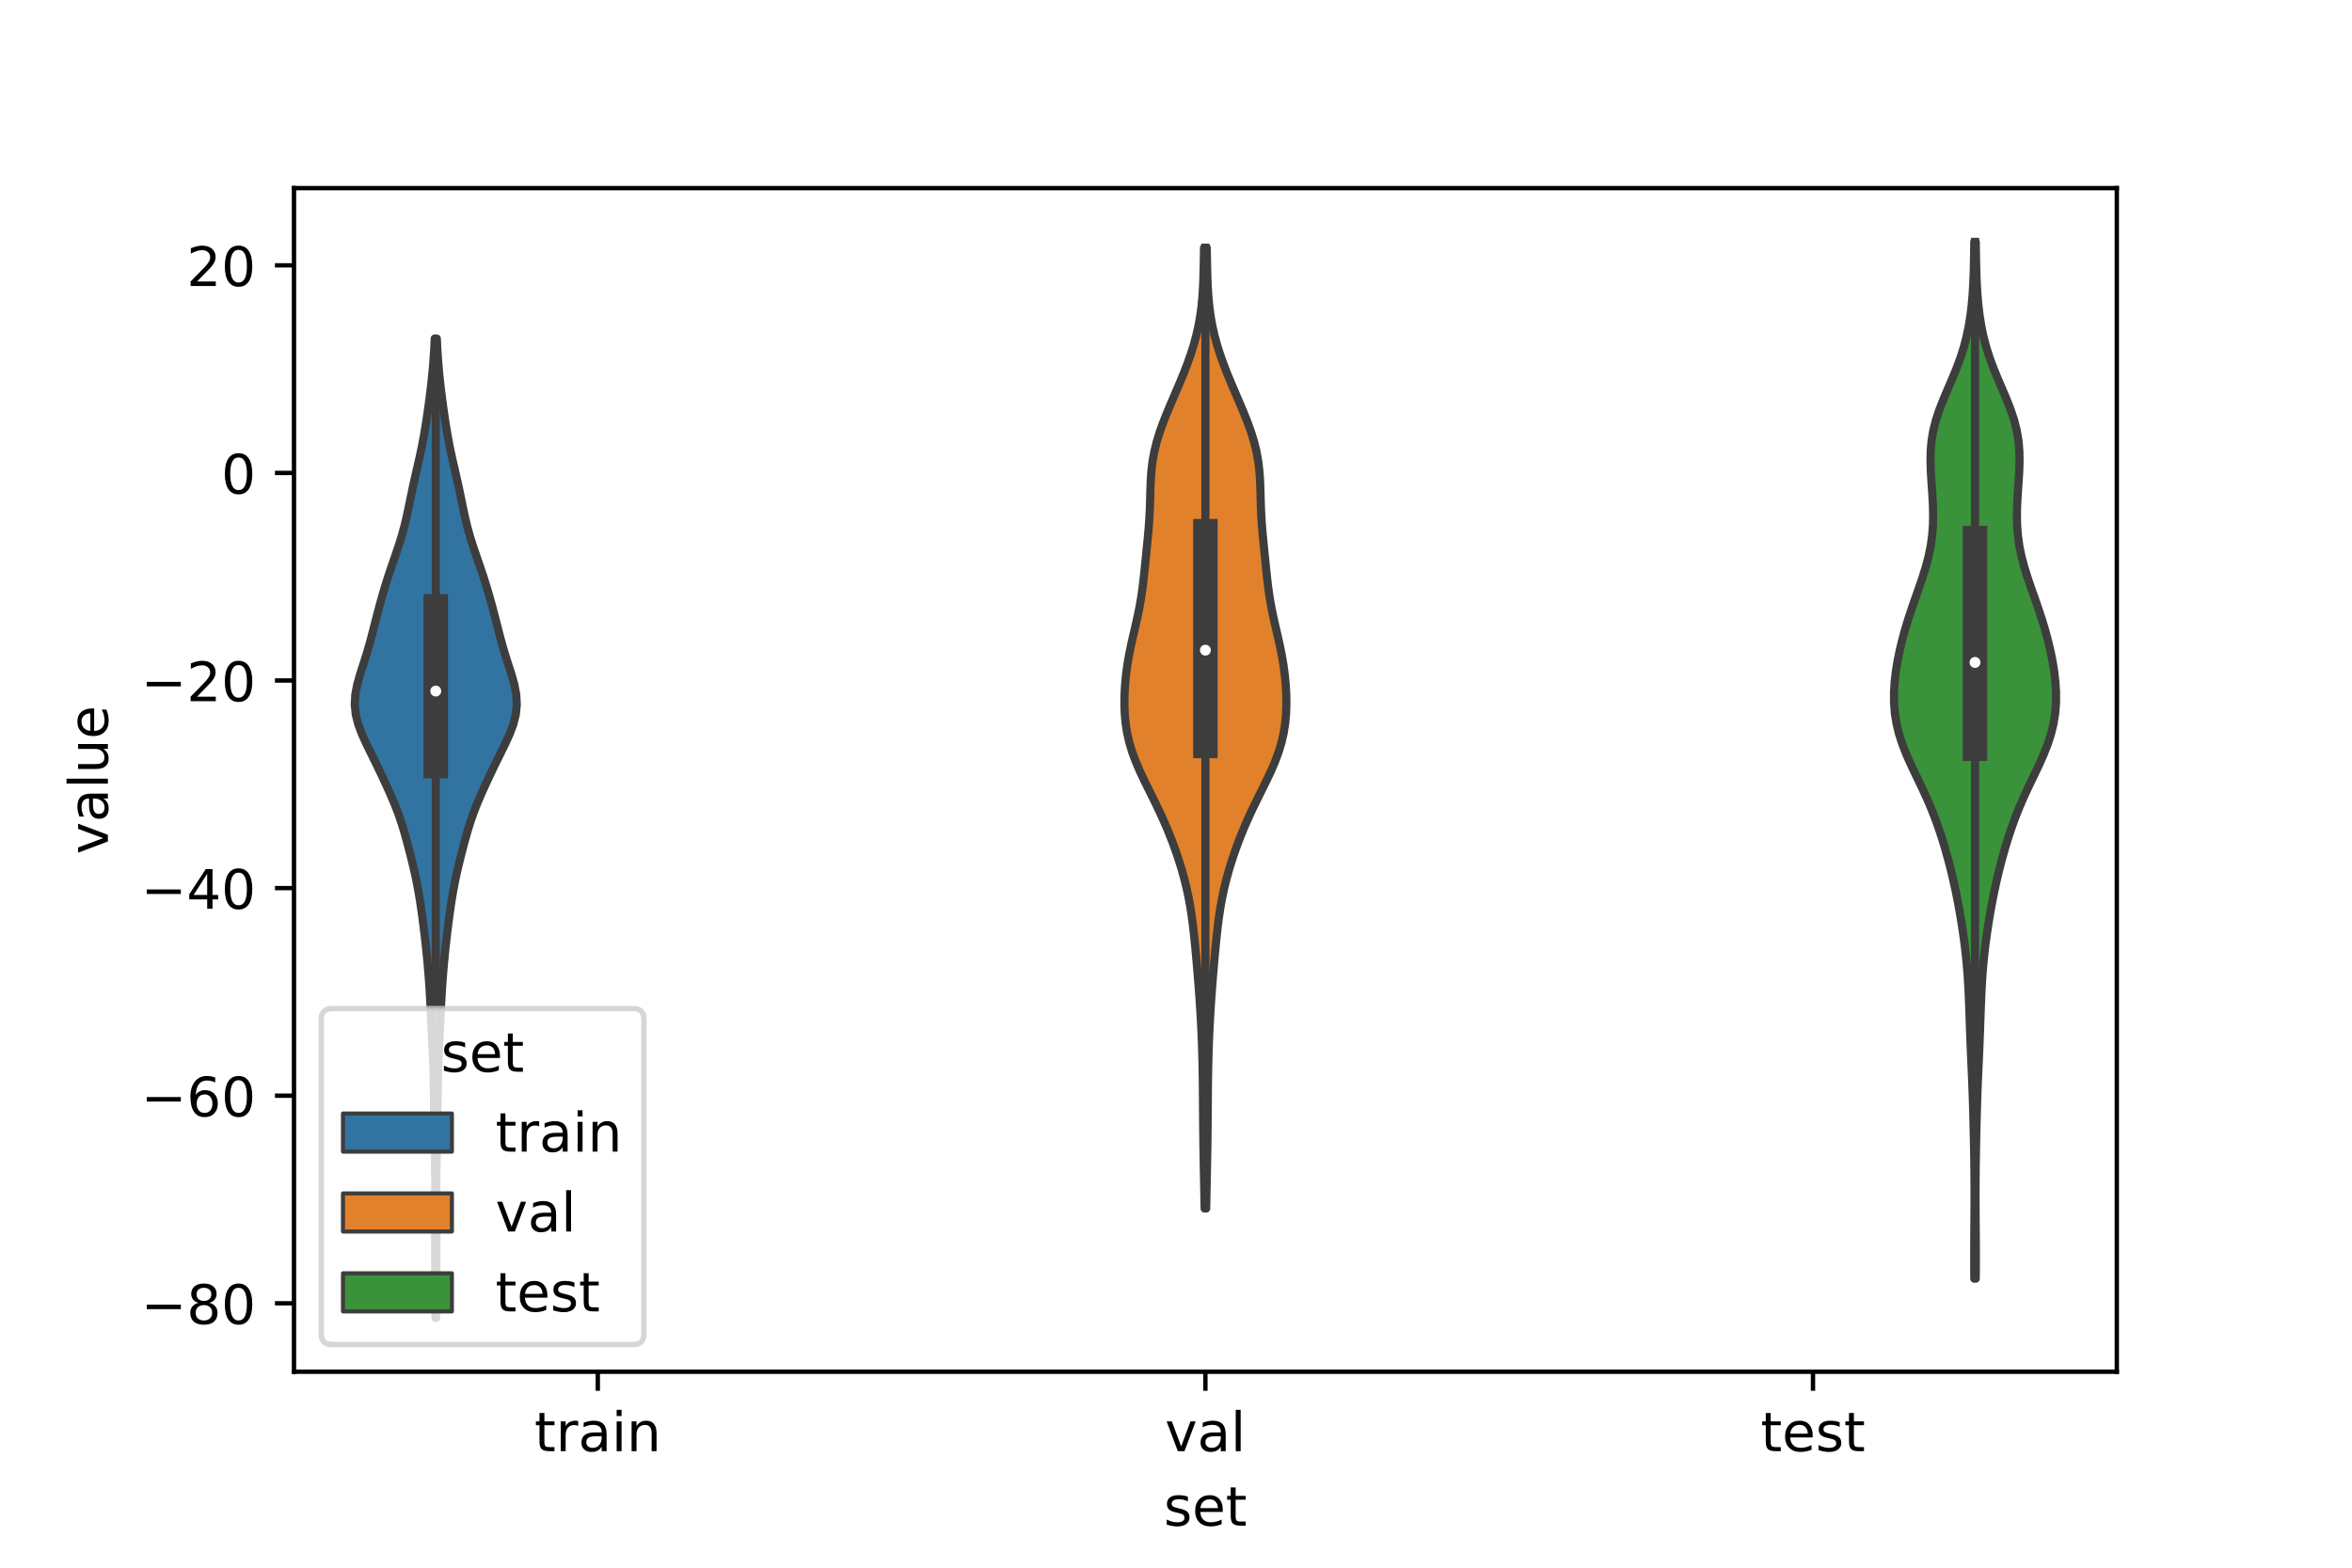 <?xml version="1.0" encoding="utf-8" standalone="no"?>
<!DOCTYPE svg PUBLIC "-//W3C//DTD SVG 1.1//EN"
  "http://www.w3.org/Graphics/SVG/1.1/DTD/svg11.dtd">
<!-- Created with matplotlib (https://matplotlib.org/) -->
<svg height="288pt" version="1.1" viewBox="0 0 432 288" width="432pt" xmlns="http://www.w3.org/2000/svg" xmlns:xlink="http://www.w3.org/1999/xlink">
 <defs>
  <style type="text/css">*{stroke-linecap:butt;stroke-linejoin:round;}</style>
 </defs>
 <g id="figure_1">
  <g id="patch_1">
   <path d="M 0 288 
L 432 288 
L 432 0 
L 0 0 
z
" style="fill:#ffffff;"/>
  </g>
  <g id="axes_1">
   <g id="patch_2">
    <path d="M 54 252 
L 388.8 252 
L 388.8 34.56 
L 54 34.56 
z
" style="fill:#ffffff;"/>
   </g>
   <g id="PolyCollection_1">
    <defs>
     <path d="M 80.086 -45.884 
L 79.994 -45.884 
L 79.98 -47.701 
L 79.966 -49.519 
L 79.953 -51.336 
L 79.941 -53.153 
L 79.933 -54.971 
L 79.927 -56.788 
L 79.925 -58.606 
L 79.926 -60.423 
L 79.93 -62.241 
L 79.936 -64.058 
L 79.943 -65.875 
L 79.947 -67.693 
L 79.946 -69.51 
L 79.938 -71.328 
L 79.919 -73.145 
L 79.89 -74.963 
L 79.856 -76.78 
L 79.819 -78.597 
L 79.785 -80.415 
L 79.756 -82.232 
L 79.732 -84.05 
L 79.711 -85.867 
L 79.687 -87.685 
L 79.656 -89.502 
L 79.611 -91.319 
L 79.549 -93.137 
L 79.472 -94.954 
L 79.386 -96.772 
L 79.297 -98.589 
L 79.21 -100.407 
L 79.124 -102.224 
L 79.031 -104.041 
L 78.927 -105.859 
L 78.806 -107.676 
L 78.667 -109.494 
L 78.508 -111.311 
L 78.331 -113.129 
L 78.136 -114.946 
L 77.925 -116.763 
L 77.698 -118.581 
L 77.456 -120.398 
L 77.191 -122.216 
L 76.894 -124.033 
L 76.556 -125.851 
L 76.171 -127.668 
L 75.745 -129.486 
L 75.29 -131.303 
L 74.815 -133.12 
L 74.314 -134.938 
L 73.764 -136.755 
L 73.138 -138.573 
L 72.43 -140.39 
L 71.652 -142.208 
L 70.831 -144.025 
L 69.982 -145.842 
L 69.108 -147.66 
L 68.21 -149.477 
L 67.316 -151.295 
L 66.486 -153.112 
L 65.802 -154.93 
L 65.343 -156.747 
L 65.16 -158.564 
L 65.258 -160.382 
L 65.599 -162.199 
L 66.107 -164.017 
L 66.69 -165.834 
L 67.272 -167.652 
L 67.809 -169.469 
L 68.299 -171.286 
L 68.764 -173.104 
L 69.23 -174.921 
L 69.712 -176.739 
L 70.219 -178.556 
L 70.756 -180.374 
L 71.331 -182.191 
L 71.942 -184.008 
L 72.572 -185.826 
L 73.19 -187.643 
L 73.761 -189.461 
L 74.265 -191.278 
L 74.699 -193.096 
L 75.085 -194.913 
L 75.454 -196.731 
L 75.835 -198.548 
L 76.239 -200.365 
L 76.658 -202.183 
L 77.071 -204 
L 77.457 -205.818 
L 77.805 -207.635 
L 78.115 -209.453 
L 78.396 -211.27 
L 78.657 -213.087 
L 78.902 -214.905 
L 79.127 -216.722 
L 79.329 -218.54 
L 79.503 -220.357 
L 79.646 -222.175 
L 79.762 -223.992 
L 79.851 -225.809 
L 80.229 -225.809 
L 80.229 -225.809 
L 80.318 -223.992 
L 80.434 -222.175 
L 80.577 -220.357 
L 80.751 -218.54 
L 80.953 -216.722 
L 81.178 -214.905 
L 81.423 -213.087 
L 81.684 -211.27 
L 81.965 -209.453 
L 82.275 -207.635 
L 82.623 -205.818 
L 83.009 -204 
L 83.422 -202.183 
L 83.841 -200.365 
L 84.245 -198.548 
L 84.626 -196.731 
L 84.995 -194.913 
L 85.381 -193.096 
L 85.815 -191.278 
L 86.319 -189.461 
L 86.89 -187.643 
L 87.508 -185.826 
L 88.138 -184.008 
L 88.749 -182.191 
L 89.324 -180.374 
L 89.861 -178.556 
L 90.368 -176.739 
L 90.85 -174.921 
L 91.316 -173.104 
L 91.781 -171.286 
L 92.271 -169.469 
L 92.808 -167.652 
L 93.39 -165.834 
L 93.973 -164.017 
L 94.481 -162.199 
L 94.822 -160.382 
L 94.92 -158.564 
L 94.737 -156.747 
L 94.278 -154.93 
L 93.594 -153.112 
L 92.764 -151.295 
L 91.87 -149.477 
L 90.972 -147.66 
L 90.098 -145.842 
L 89.249 -144.025 
L 88.428 -142.208 
L 87.65 -140.39 
L 86.942 -138.573 
L 86.316 -136.755 
L 85.766 -134.938 
L 85.265 -133.12 
L 84.79 -131.303 
L 84.335 -129.486 
L 83.909 -127.668 
L 83.524 -125.851 
L 83.186 -124.033 
L 82.889 -122.216 
L 82.624 -120.398 
L 82.382 -118.581 
L 82.155 -116.763 
L 81.944 -114.946 
L 81.749 -113.129 
L 81.572 -111.311 
L 81.413 -109.494 
L 81.274 -107.676 
L 81.153 -105.859 
L 81.049 -104.041 
L 80.956 -102.224 
L 80.87 -100.407 
L 80.783 -98.589 
L 80.694 -96.772 
L 80.608 -94.954 
L 80.531 -93.137 
L 80.469 -91.319 
L 80.424 -89.502 
L 80.393 -87.685 
L 80.369 -85.867 
L 80.348 -84.05 
L 80.324 -82.232 
L 80.295 -80.415 
L 80.261 -78.597 
L 80.224 -76.78 
L 80.19 -74.963 
L 80.161 -73.145 
L 80.142 -71.328 
L 80.134 -69.51 
L 80.133 -67.693 
L 80.137 -65.875 
L 80.144 -64.058 
L 80.15 -62.241 
L 80.154 -60.423 
L 80.155 -58.606 
L 80.153 -56.788 
L 80.147 -54.971 
L 80.139 -53.153 
L 80.127 -51.336 
L 80.114 -49.519 
L 80.1 -47.701 
L 80.086 -45.884 
z
" id="ma29c8b22f4" style="stroke:#3d3d3d;stroke-width:1.5;"/>
    </defs>
    <g clip-path="url(#p58b45c941d)">
     <use style="fill:#3274a1;stroke:#3d3d3d;stroke-width:1.5;" x="0" xlink:href="#ma29c8b22f4" y="288"/>
    </g>
   </g>
   <g id="PolyCollection_2">
    <defs>
     <path d="M 221.544 -65.986 
L 221.256 -65.986 
L 221.224 -67.768 
L 221.189 -69.551 
L 221.152 -71.334 
L 221.116 -73.117 
L 221.082 -74.899 
L 221.051 -76.682 
L 221.024 -78.465 
L 221.003 -80.248 
L 220.986 -82.03 
L 220.972 -83.813 
L 220.96 -85.596 
L 220.946 -87.379 
L 220.928 -89.162 
L 220.903 -90.944 
L 220.869 -92.727 
L 220.823 -94.51 
L 220.765 -96.293 
L 220.692 -98.075 
L 220.606 -99.858 
L 220.507 -101.641 
L 220.396 -103.424 
L 220.274 -105.206 
L 220.142 -106.989 
L 220 -108.772 
L 219.85 -110.555 
L 219.692 -112.338 
L 219.525 -114.12 
L 219.346 -115.903 
L 219.147 -117.686 
L 218.919 -119.469 
L 218.65 -121.251 
L 218.329 -123.034 
L 217.951 -124.817 
L 217.511 -126.6 
L 217.012 -128.382 
L 216.456 -130.165 
L 215.847 -131.948 
L 215.187 -133.731 
L 214.474 -135.514 
L 213.707 -137.296 
L 212.889 -139.079 
L 212.028 -140.862 
L 211.142 -142.645 
L 210.259 -144.427 
L 209.414 -146.21 
L 208.642 -147.993 
L 207.975 -149.776 
L 207.432 -151.558 
L 207.023 -153.341 
L 206.743 -155.124 
L 206.581 -156.907 
L 206.52 -158.69 
L 206.546 -160.472 
L 206.648 -162.255 
L 206.821 -164.038 
L 207.061 -165.821 
L 207.365 -167.603 
L 207.725 -169.386 
L 208.124 -171.169 
L 208.538 -172.952 
L 208.939 -174.734 
L 209.301 -176.517 
L 209.61 -178.3 
L 209.865 -180.083 
L 210.076 -181.866 
L 210.262 -183.648 
L 210.441 -185.431 
L 210.621 -187.214 
L 210.798 -188.997 
L 210.961 -190.779 
L 211.093 -192.562 
L 211.187 -194.345 
L 211.247 -196.128 
L 211.294 -197.91 
L 211.36 -199.693 
L 211.482 -201.476 
L 211.693 -203.259 
L 212.015 -205.042 
L 212.453 -206.824 
L 213.002 -208.607 
L 213.643 -210.39 
L 214.352 -212.173 
L 215.102 -213.955 
L 215.87 -215.738 
L 216.632 -217.521 
L 217.368 -219.304 
L 218.061 -221.087 
L 218.696 -222.869 
L 219.26 -224.652 
L 219.743 -226.435 
L 220.143 -228.218 
L 220.457 -230 
L 220.692 -231.783 
L 220.858 -233.566 
L 220.968 -235.349 
L 221.038 -237.131 
L 221.083 -238.914 
L 221.118 -240.697 
L 221.15 -242.48 
L 221.65 -242.48 
L 221.65 -242.48 
L 221.682 -240.697 
L 221.717 -238.914 
L 221.762 -237.131 
L 221.832 -235.349 
L 221.942 -233.566 
L 222.108 -231.783 
L 222.343 -230 
L 222.657 -228.218 
L 223.057 -226.435 
L 223.54 -224.652 
L 224.104 -222.869 
L 224.739 -221.087 
L 225.432 -219.304 
L 226.168 -217.521 
L 226.93 -215.738 
L 227.697 -213.955 
L 228.448 -212.173 
L 229.157 -210.39 
L 229.798 -208.607 
L 230.347 -206.824 
L 230.785 -205.042 
L 231.107 -203.259 
L 231.318 -201.476 
L 231.44 -199.693 
L 231.506 -197.91 
L 231.553 -196.128 
L 231.613 -194.345 
L 231.707 -192.562 
L 231.839 -190.779 
L 232.002 -188.997 
L 232.179 -187.214 
L 232.359 -185.431 
L 232.538 -183.648 
L 232.724 -181.866 
L 232.935 -180.083 
L 233.19 -178.3 
L 233.499 -176.517 
L 233.861 -174.734 
L 234.262 -172.952 
L 234.676 -171.169 
L 235.075 -169.386 
L 235.435 -167.603 
L 235.739 -165.821 
L 235.979 -164.038 
L 236.152 -162.255 
L 236.254 -160.472 
L 236.28 -158.69 
L 236.219 -156.907 
L 236.057 -155.124 
L 235.777 -153.341 
L 235.368 -151.558 
L 234.825 -149.776 
L 234.158 -147.993 
L 233.386 -146.21 
L 232.541 -144.427 
L 231.658 -142.645 
L 230.772 -140.862 
L 229.911 -139.079 
L 229.093 -137.296 
L 228.326 -135.514 
L 227.613 -133.731 
L 226.953 -131.948 
L 226.344 -130.165 
L 225.788 -128.382 
L 225.289 -126.6 
L 224.849 -124.817 
L 224.471 -123.034 
L 224.15 -121.251 
L 223.881 -119.469 
L 223.653 -117.686 
L 223.454 -115.903 
L 223.275 -114.12 
L 223.108 -112.338 
L 222.95 -110.555 
L 222.8 -108.772 
L 222.658 -106.989 
L 222.526 -105.206 
L 222.404 -103.424 
L 222.293 -101.641 
L 222.194 -99.858 
L 222.108 -98.075 
L 222.035 -96.293 
L 221.977 -94.51 
L 221.931 -92.727 
L 221.897 -90.944 
L 221.872 -89.162 
L 221.854 -87.379 
L 221.84 -85.596 
L 221.828 -83.813 
L 221.814 -82.03 
L 221.797 -80.248 
L 221.776 -78.465 
L 221.749 -76.682 
L 221.718 -74.899 
L 221.684 -73.117 
L 221.648 -71.334 
L 221.611 -69.551 
L 221.576 -67.768 
L 221.544 -65.986 
z
" id="m7876f58de8" style="stroke:#3d3d3d;stroke-width:1.5;"/>
    </defs>
    <g clip-path="url(#p58b45c941d)">
     <use style="fill:#e1812c;stroke:#3d3d3d;stroke-width:1.5;" x="0" xlink:href="#m7876f58de8" y="288"/>
    </g>
   </g>
   <g id="PolyCollection_3">
    <defs>
     <path d="M 362.891 -53.091 
L 362.629 -53.091 
L 362.617 -55.015 
L 362.612 -56.939 
L 362.616 -58.863 
L 362.626 -60.787 
L 362.64 -62.711 
L 362.655 -64.634 
L 362.666 -66.558 
L 362.67 -68.482 
L 362.666 -70.406 
L 362.652 -72.33 
L 362.629 -74.254 
L 362.599 -76.178 
L 362.563 -78.102 
L 362.522 -80.026 
L 362.477 -81.949 
L 362.427 -83.873 
L 362.368 -85.797 
L 362.301 -87.721 
L 362.225 -89.645 
L 362.141 -91.569 
L 362.056 -93.493 
L 361.972 -95.417 
L 361.894 -97.341 
L 361.824 -99.264 
L 361.758 -101.188 
L 361.691 -103.112 
L 361.615 -105.036 
L 361.52 -106.96 
L 361.398 -108.884 
L 361.243 -110.808 
L 361.051 -112.732 
L 360.824 -114.656 
L 360.562 -116.579 
L 360.269 -118.503 
L 359.948 -120.427 
L 359.597 -122.351 
L 359.213 -124.275 
L 358.794 -126.199 
L 358.336 -128.123 
L 357.839 -130.047 
L 357.302 -131.971 
L 356.72 -133.895 
L 356.087 -135.818 
L 355.394 -137.742 
L 354.631 -139.666 
L 353.797 -141.59 
L 352.904 -143.514 
L 351.979 -145.438 
L 351.061 -147.362 
L 350.199 -149.286 
L 349.436 -151.21 
L 348.81 -153.133 
L 348.341 -155.057 
L 348.035 -156.981 
L 347.887 -158.905 
L 347.88 -160.829 
L 347.998 -162.753 
L 348.222 -164.677 
L 348.536 -166.601 
L 348.928 -168.525 
L 349.391 -170.448 
L 349.917 -172.372 
L 350.502 -174.296 
L 351.136 -176.22 
L 351.805 -178.144 
L 352.483 -180.068 
L 353.138 -181.992 
L 353.735 -183.916 
L 354.241 -185.84 
L 354.631 -187.763 
L 354.895 -189.687 
L 355.035 -191.611 
L 355.067 -193.535 
L 355.015 -195.459 
L 354.905 -197.383 
L 354.772 -199.307 
L 354.651 -201.231 
L 354.584 -203.155 
L 354.612 -205.079 
L 354.774 -207.002 
L 355.096 -208.926 
L 355.585 -210.85 
L 356.226 -212.774 
L 356.981 -214.698 
L 357.8 -216.622 
L 358.628 -218.546 
L 359.414 -220.47 
L 360.12 -222.394 
L 360.726 -224.317 
L 361.224 -226.241 
L 361.62 -228.165 
L 361.926 -230.089 
L 362.154 -232.013 
L 362.32 -233.937 
L 362.436 -235.861 
L 362.513 -237.785 
L 362.564 -239.709 
L 362.598 -241.632 
L 362.623 -243.556 
L 362.897 -243.556 
L 362.897 -243.556 
L 362.922 -241.632 
L 362.956 -239.709 
L 363.007 -237.785 
L 363.084 -235.861 
L 363.2 -233.937 
L 363.366 -232.013 
L 363.594 -230.089 
L 363.9 -228.165 
L 364.296 -226.241 
L 364.794 -224.317 
L 365.4 -222.394 
L 366.106 -220.47 
L 366.892 -218.546 
L 367.72 -216.622 
L 368.539 -214.698 
L 369.294 -212.774 
L 369.935 -210.85 
L 370.424 -208.926 
L 370.746 -207.002 
L 370.908 -205.079 
L 370.936 -203.155 
L 370.869 -201.231 
L 370.748 -199.307 
L 370.615 -197.383 
L 370.505 -195.459 
L 370.453 -193.535 
L 370.485 -191.611 
L 370.625 -189.687 
L 370.889 -187.763 
L 371.279 -185.84 
L 371.785 -183.916 
L 372.382 -181.992 
L 373.037 -180.068 
L 373.715 -178.144 
L 374.384 -176.22 
L 375.018 -174.296 
L 375.603 -172.372 
L 376.129 -170.448 
L 376.592 -168.525 
L 376.984 -166.601 
L 377.298 -164.677 
L 377.522 -162.753 
L 377.64 -160.829 
L 377.633 -158.905 
L 377.485 -156.981 
L 377.179 -155.057 
L 376.71 -153.133 
L 376.084 -151.21 
L 375.321 -149.286 
L 374.459 -147.362 
L 373.541 -145.438 
L 372.616 -143.514 
L 371.723 -141.59 
L 370.889 -139.666 
L 370.126 -137.742 
L 369.433 -135.818 
L 368.8 -133.895 
L 368.218 -131.971 
L 367.681 -130.047 
L 367.184 -128.123 
L 366.726 -126.199 
L 366.307 -124.275 
L 365.923 -122.351 
L 365.572 -120.427 
L 365.251 -118.503 
L 364.958 -116.579 
L 364.697 -114.656 
L 364.469 -112.732 
L 364.277 -110.808 
L 364.122 -108.884 
L 364 -106.96 
L 363.905 -105.036 
L 363.829 -103.112 
L 363.762 -101.188 
L 363.696 -99.264 
L 363.626 -97.341 
L 363.548 -95.417 
L 363.464 -93.493 
L 363.379 -91.569 
L 363.295 -89.645 
L 363.219 -87.721 
L 363.152 -85.797 
L 363.093 -83.873 
L 363.043 -81.949 
L 362.998 -80.026 
L 362.957 -78.102 
L 362.921 -76.178 
L 362.891 -74.254 
L 362.868 -72.33 
L 362.854 -70.406 
L 362.85 -68.482 
L 362.854 -66.558 
L 362.865 -64.634 
L 362.88 -62.711 
L 362.894 -60.787 
L 362.904 -58.863 
L 362.908 -56.939 
L 362.903 -55.015 
L 362.891 -53.091 
z
" id="m4337c89176" style="stroke:#3d3d3d;stroke-width:1.5;"/>
    </defs>
    <g clip-path="url(#p58b45c941d)">
     <use style="fill:#3a923a;stroke:#3d3d3d;stroke-width:1.5;" x="0" xlink:href="#m4337c89176" y="288"/>
    </g>
   </g>
   <g id="patch_3">
    <path clip-path="url(#p58b45c941d)" d="M 109.8 86.881 
L 109.8 86.881 
L 109.8 86.881 
L 109.8 86.881 
z
" style="fill:#3274a1;stroke:#3d3d3d;stroke-linejoin:miter;stroke-width:0.75;"/>
   </g>
   <g id="patch_4">
    <path clip-path="url(#p58b45c941d)" d="M 109.8 86.881 
L 109.8 86.881 
L 109.8 86.881 
L 109.8 86.881 
z
" style="fill:#e1812c;stroke:#3d3d3d;stroke-linejoin:miter;stroke-width:0.75;"/>
   </g>
   <g id="patch_5">
    <path clip-path="url(#p58b45c941d)" d="M 109.8 86.881 
L 109.8 86.881 
L 109.8 86.881 
L 109.8 86.881 
z
" style="fill:#3a923a;stroke:#3d3d3d;stroke-linejoin:miter;stroke-width:0.75;"/>
   </g>
   <g id="matplotlib.axis_1">
    <g id="xtick_1">
     <g id="line2d_1">
      <defs>
       <path d="M 0 0 
L 0 3.5 
" id="md481213f88" style="stroke:#000000;stroke-width:0.8;"/>
      </defs>
      <g>
       <use style="stroke:#000000;stroke-width:0.8;" x="109.8" xlink:href="#md481213f88" y="252"/>
      </g>
     </g>
     <g id="text_1">
      <!-- train -->
      <g transform="translate(98.162 266.598)scale(0.1 -0.1)">
       <defs>
        <path d="M 18.312 70.219 
L 18.312 54.688 
L 36.812 54.688 
L 36.812 47.703 
L 18.312 47.703 
L 18.312 18.016 
Q 18.312 11.328 20.141 9.422 
Q 21.969 7.516 27.594 7.516 
L 36.812 7.516 
L 36.812 0 
L 27.594 0 
Q 17.188 0 13.234 3.875 
Q 9.281 7.766 9.281 18.016 
L 9.281 47.703 
L 2.688 47.703 
L 2.688 54.688 
L 9.281 54.688 
L 9.281 70.219 
z
" id="DejaVuSans-116"/>
        <path d="M 41.109 46.297 
Q 39.594 47.172 37.812 47.578 
Q 36.031 48 33.891 48 
Q 26.266 48 22.188 43.047 
Q 18.109 38.094 18.109 28.812 
L 18.109 0 
L 9.078 0 
L 9.078 54.688 
L 18.109 54.688 
L 18.109 46.188 
Q 20.953 51.172 25.484 53.578 
Q 30.031 56 36.531 56 
Q 37.453 56 38.578 55.875 
Q 39.703 55.766 41.062 55.516 
z
" id="DejaVuSans-114"/>
        <path d="M 34.281 27.484 
Q 23.391 27.484 19.188 25 
Q 14.984 22.516 14.984 16.5 
Q 14.984 11.719 18.141 8.906 
Q 21.297 6.109 26.703 6.109 
Q 34.188 6.109 38.703 11.406 
Q 43.219 16.703 43.219 25.484 
L 43.219 27.484 
z
M 52.203 31.203 
L 52.203 0 
L 43.219 0 
L 43.219 8.297 
Q 40.141 3.328 35.547 0.953 
Q 30.953 -1.422 24.312 -1.422 
Q 15.922 -1.422 10.953 3.297 
Q 6 8.016 6 15.922 
Q 6 25.141 12.172 29.828 
Q 18.359 34.516 30.609 34.516 
L 43.219 34.516 
L 43.219 35.406 
Q 43.219 41.609 39.141 45 
Q 35.062 48.391 27.688 48.391 
Q 23 48.391 18.547 47.266 
Q 14.109 46.141 10.016 43.891 
L 10.016 52.203 
Q 14.938 54.109 19.578 55.047 
Q 24.219 56 28.609 56 
Q 40.484 56 46.344 49.844 
Q 52.203 43.703 52.203 31.203 
z
" id="DejaVuSans-97"/>
        <path d="M 9.422 54.688 
L 18.406 54.688 
L 18.406 0 
L 9.422 0 
z
M 9.422 75.984 
L 18.406 75.984 
L 18.406 64.594 
L 9.422 64.594 
z
" id="DejaVuSans-105"/>
        <path d="M 54.891 33.016 
L 54.891 0 
L 45.906 0 
L 45.906 32.719 
Q 45.906 40.484 42.875 44.328 
Q 39.844 48.188 33.797 48.188 
Q 26.516 48.188 22.312 43.547 
Q 18.109 38.922 18.109 30.906 
L 18.109 0 
L 9.078 0 
L 9.078 54.688 
L 18.109 54.688 
L 18.109 46.188 
Q 21.344 51.125 25.703 53.562 
Q 30.078 56 35.797 56 
Q 45.219 56 50.047 50.172 
Q 54.891 44.344 54.891 33.016 
z
" id="DejaVuSans-110"/>
       </defs>
       <use xlink:href="#DejaVuSans-116"/>
       <use x="39.209" xlink:href="#DejaVuSans-114"/>
       <use x="80.322" xlink:href="#DejaVuSans-97"/>
       <use x="141.602" xlink:href="#DejaVuSans-105"/>
       <use x="169.385" xlink:href="#DejaVuSans-110"/>
      </g>
     </g>
    </g>
    <g id="xtick_2">
     <g id="line2d_2">
      <g>
       <use style="stroke:#000000;stroke-width:0.8;" x="221.4" xlink:href="#md481213f88" y="252"/>
      </g>
     </g>
     <g id="text_2">
      <!-- val -->
      <g transform="translate(213.988 266.598)scale(0.1 -0.1)">
       <defs>
        <path d="M 2.984 54.688 
L 12.5 54.688 
L 29.594 8.797 
L 46.688 54.688 
L 56.203 54.688 
L 35.688 0 
L 23.484 0 
z
" id="DejaVuSans-118"/>
        <path d="M 9.422 75.984 
L 18.406 75.984 
L 18.406 0 
L 9.422 0 
z
" id="DejaVuSans-108"/>
       </defs>
       <use xlink:href="#DejaVuSans-118"/>
       <use x="59.18" xlink:href="#DejaVuSans-97"/>
       <use x="120.459" xlink:href="#DejaVuSans-108"/>
      </g>
     </g>
    </g>
    <g id="xtick_3">
     <g id="line2d_3">
      <g>
       <use style="stroke:#000000;stroke-width:0.8;" x="333" xlink:href="#md481213f88" y="252"/>
      </g>
     </g>
     <g id="text_3">
      <!-- test -->
      <g transform="translate(323.398 266.598)scale(0.1 -0.1)">
       <defs>
        <path d="M 56.203 29.594 
L 56.203 25.203 
L 14.891 25.203 
Q 15.484 15.922 20.484 11.062 
Q 25.484 6.203 34.422 6.203 
Q 39.594 6.203 44.453 7.469 
Q 49.312 8.734 54.109 11.281 
L 54.109 2.781 
Q 49.266 0.734 44.188 -0.344 
Q 39.109 -1.422 33.891 -1.422 
Q 20.797 -1.422 13.156 6.188 
Q 5.516 13.812 5.516 26.812 
Q 5.516 40.234 12.766 48.109 
Q 20.016 56 32.328 56 
Q 43.359 56 49.781 48.891 
Q 56.203 41.797 56.203 29.594 
z
M 47.219 32.234 
Q 47.125 39.594 43.094 43.984 
Q 39.062 48.391 32.422 48.391 
Q 24.906 48.391 20.391 44.141 
Q 15.875 39.891 15.188 32.172 
z
" id="DejaVuSans-101"/>
        <path d="M 44.281 53.078 
L 44.281 44.578 
Q 40.484 46.531 36.375 47.5 
Q 32.281 48.484 27.875 48.484 
Q 21.188 48.484 17.844 46.438 
Q 14.5 44.391 14.5 40.281 
Q 14.5 37.156 16.891 35.375 
Q 19.281 33.594 26.516 31.984 
L 29.594 31.297 
Q 39.156 29.25 43.188 25.516 
Q 47.219 21.781 47.219 15.094 
Q 47.219 7.469 41.188 3.016 
Q 35.156 -1.422 24.609 -1.422 
Q 20.219 -1.422 15.453 -0.562 
Q 10.688 0.297 5.422 2 
L 5.422 11.281 
Q 10.406 8.688 15.234 7.391 
Q 20.062 6.109 24.812 6.109 
Q 31.156 6.109 34.562 8.281 
Q 37.984 10.453 37.984 14.406 
Q 37.984 18.062 35.516 20.016 
Q 33.062 21.969 24.703 23.781 
L 21.578 24.516 
Q 13.234 26.266 9.516 29.906 
Q 5.812 33.547 5.812 39.891 
Q 5.812 47.609 11.281 51.797 
Q 16.75 56 26.812 56 
Q 31.781 56 36.172 55.266 
Q 40.578 54.547 44.281 53.078 
z
" id="DejaVuSans-115"/>
       </defs>
       <use xlink:href="#DejaVuSans-116"/>
       <use x="39.209" xlink:href="#DejaVuSans-101"/>
       <use x="100.732" xlink:href="#DejaVuSans-115"/>
       <use x="152.832" xlink:href="#DejaVuSans-116"/>
      </g>
     </g>
    </g>
    <g id="text_4">
     <!-- set -->
     <g transform="translate(213.759 280.277)scale(0.1 -0.1)">
      <use xlink:href="#DejaVuSans-115"/>
      <use x="52.1" xlink:href="#DejaVuSans-101"/>
      <use x="113.623" xlink:href="#DejaVuSans-116"/>
     </g>
    </g>
   </g>
   <g id="matplotlib.axis_2">
    <g id="ytick_1">
     <g id="line2d_4">
      <defs>
       <path d="M 0 0 
L -3.5 0 
" id="medee420a45" style="stroke:#000000;stroke-width:0.8;"/>
      </defs>
      <g>
       <use style="stroke:#000000;stroke-width:0.8;" x="54" xlink:href="#medee420a45" y="239.425"/>
      </g>
     </g>
     <g id="text_5">
      <!-- −80 -->
      <g transform="translate(25.895 243.224)scale(0.1 -0.1)">
       <defs>
        <path d="M 10.594 35.5 
L 73.188 35.5 
L 73.188 27.203 
L 10.594 27.203 
z
" id="DejaVuSans-8722"/>
        <path d="M 31.781 34.625 
Q 24.75 34.625 20.719 30.859 
Q 16.703 27.094 16.703 20.516 
Q 16.703 13.922 20.719 10.156 
Q 24.75 6.391 31.781 6.391 
Q 38.812 6.391 42.859 10.172 
Q 46.922 13.969 46.922 20.516 
Q 46.922 27.094 42.891 30.859 
Q 38.875 34.625 31.781 34.625 
z
M 21.922 38.812 
Q 15.578 40.375 12.031 44.719 
Q 8.5 49.078 8.5 55.328 
Q 8.5 64.062 14.719 69.141 
Q 20.953 74.219 31.781 74.219 
Q 42.672 74.219 48.875 69.141 
Q 55.078 64.062 55.078 55.328 
Q 55.078 49.078 51.531 44.719 
Q 48 40.375 41.703 38.812 
Q 48.828 37.156 52.797 32.312 
Q 56.781 27.484 56.781 20.516 
Q 56.781 9.906 50.312 4.234 
Q 43.844 -1.422 31.781 -1.422 
Q 19.734 -1.422 13.25 4.234 
Q 6.781 9.906 6.781 20.516 
Q 6.781 27.484 10.781 32.312 
Q 14.797 37.156 21.922 38.812 
z
M 18.312 54.391 
Q 18.312 48.734 21.844 45.562 
Q 25.391 42.391 31.781 42.391 
Q 38.141 42.391 41.719 45.562 
Q 45.312 48.734 45.312 54.391 
Q 45.312 60.062 41.719 63.234 
Q 38.141 66.406 31.781 66.406 
Q 25.391 66.406 21.844 63.234 
Q 18.312 60.062 18.312 54.391 
z
" id="DejaVuSans-56"/>
        <path d="M 31.781 66.406 
Q 24.172 66.406 20.328 58.906 
Q 16.5 51.422 16.5 36.375 
Q 16.5 21.391 20.328 13.891 
Q 24.172 6.391 31.781 6.391 
Q 39.453 6.391 43.281 13.891 
Q 47.125 21.391 47.125 36.375 
Q 47.125 51.422 43.281 58.906 
Q 39.453 66.406 31.781 66.406 
z
M 31.781 74.219 
Q 44.047 74.219 50.516 64.516 
Q 56.984 54.828 56.984 36.375 
Q 56.984 17.969 50.516 8.266 
Q 44.047 -1.422 31.781 -1.422 
Q 19.531 -1.422 13.062 8.266 
Q 6.594 17.969 6.594 36.375 
Q 6.594 54.828 13.062 64.516 
Q 19.531 74.219 31.781 74.219 
z
" id="DejaVuSans-48"/>
       </defs>
       <use xlink:href="#DejaVuSans-8722"/>
       <use x="83.789" xlink:href="#DejaVuSans-56"/>
       <use x="147.412" xlink:href="#DejaVuSans-48"/>
      </g>
     </g>
    </g>
    <g id="ytick_2">
     <g id="line2d_5">
      <g>
       <use style="stroke:#000000;stroke-width:0.8;" x="54" xlink:href="#medee420a45" y="201.289"/>
      </g>
     </g>
     <g id="text_6">
      <!-- −60 -->
      <g transform="translate(25.895 205.088)scale(0.1 -0.1)">
       <defs>
        <path d="M 33.016 40.375 
Q 26.375 40.375 22.484 35.828 
Q 18.609 31.297 18.609 23.391 
Q 18.609 15.531 22.484 10.953 
Q 26.375 6.391 33.016 6.391 
Q 39.656 6.391 43.531 10.953 
Q 47.406 15.531 47.406 23.391 
Q 47.406 31.297 43.531 35.828 
Q 39.656 40.375 33.016 40.375 
z
M 52.594 71.297 
L 52.594 62.312 
Q 48.875 64.062 45.094 64.984 
Q 41.312 65.922 37.594 65.922 
Q 27.828 65.922 22.672 59.328 
Q 17.531 52.734 16.797 39.406 
Q 19.672 43.656 24.016 45.922 
Q 28.375 48.188 33.594 48.188 
Q 44.578 48.188 50.953 41.516 
Q 57.328 34.859 57.328 23.391 
Q 57.328 12.156 50.688 5.359 
Q 44.047 -1.422 33.016 -1.422 
Q 20.359 -1.422 13.672 8.266 
Q 6.984 17.969 6.984 36.375 
Q 6.984 53.656 15.188 63.938 
Q 23.391 74.219 37.203 74.219 
Q 40.922 74.219 44.703 73.484 
Q 48.484 72.75 52.594 71.297 
z
" id="DejaVuSans-54"/>
       </defs>
       <use xlink:href="#DejaVuSans-8722"/>
       <use x="83.789" xlink:href="#DejaVuSans-54"/>
       <use x="147.412" xlink:href="#DejaVuSans-48"/>
      </g>
     </g>
    </g>
    <g id="ytick_3">
     <g id="line2d_6">
      <g>
       <use style="stroke:#000000;stroke-width:0.8;" x="54" xlink:href="#medee420a45" y="163.153"/>
      </g>
     </g>
     <g id="text_7">
      <!-- −40 -->
      <g transform="translate(25.895 166.952)scale(0.1 -0.1)">
       <defs>
        <path d="M 37.797 64.312 
L 12.891 25.391 
L 37.797 25.391 
z
M 35.203 72.906 
L 47.609 72.906 
L 47.609 25.391 
L 58.016 25.391 
L 58.016 17.188 
L 47.609 17.188 
L 47.609 0 
L 37.797 0 
L 37.797 17.188 
L 4.891 17.188 
L 4.891 26.703 
z
" id="DejaVuSans-52"/>
       </defs>
       <use xlink:href="#DejaVuSans-8722"/>
       <use x="83.789" xlink:href="#DejaVuSans-52"/>
       <use x="147.412" xlink:href="#DejaVuSans-48"/>
      </g>
     </g>
    </g>
    <g id="ytick_4">
     <g id="line2d_7">
      <g>
       <use style="stroke:#000000;stroke-width:0.8;" x="54" xlink:href="#medee420a45" y="125.017"/>
      </g>
     </g>
     <g id="text_8">
      <!-- −20 -->
      <g transform="translate(25.895 128.816)scale(0.1 -0.1)">
       <defs>
        <path d="M 19.188 8.297 
L 53.609 8.297 
L 53.609 0 
L 7.328 0 
L 7.328 8.297 
Q 12.938 14.109 22.625 23.891 
Q 32.328 33.688 34.812 36.531 
Q 39.547 41.844 41.422 45.531 
Q 43.312 49.219 43.312 52.781 
Q 43.312 58.594 39.234 62.25 
Q 35.156 65.922 28.609 65.922 
Q 23.969 65.922 18.812 64.312 
Q 13.672 62.703 7.812 59.422 
L 7.812 69.391 
Q 13.766 71.781 18.938 73 
Q 24.125 74.219 28.422 74.219 
Q 39.75 74.219 46.484 68.547 
Q 53.219 62.891 53.219 53.422 
Q 53.219 48.922 51.531 44.891 
Q 49.859 40.875 45.406 35.406 
Q 44.188 33.984 37.641 27.219 
Q 31.109 20.453 19.188 8.297 
z
" id="DejaVuSans-50"/>
       </defs>
       <use xlink:href="#DejaVuSans-8722"/>
       <use x="83.789" xlink:href="#DejaVuSans-50"/>
       <use x="147.412" xlink:href="#DejaVuSans-48"/>
      </g>
     </g>
    </g>
    <g id="ytick_5">
     <g id="line2d_8">
      <g>
       <use style="stroke:#000000;stroke-width:0.8;" x="54" xlink:href="#medee420a45" y="86.881"/>
      </g>
     </g>
     <g id="text_9">
      <!-- 0 -->
      <g transform="translate(40.638 90.68)scale(0.1 -0.1)">
       <use xlink:href="#DejaVuSans-48"/>
      </g>
     </g>
    </g>
    <g id="ytick_6">
     <g id="line2d_9">
      <g>
       <use style="stroke:#000000;stroke-width:0.8;" x="54" xlink:href="#medee420a45" y="48.745"/>
      </g>
     </g>
     <g id="text_10">
      <!-- 20 -->
      <g transform="translate(34.275 52.544)scale(0.1 -0.1)">
       <use xlink:href="#DejaVuSans-50"/>
       <use x="63.623" xlink:href="#DejaVuSans-48"/>
      </g>
     </g>
    </g>
    <g id="text_11">
     <!-- value -->
     <g transform="translate(19.816 156.938)rotate(-90)scale(0.1 -0.1)">
      <defs>
       <path d="M 8.5 21.578 
L 8.5 54.688 
L 17.484 54.688 
L 17.484 21.922 
Q 17.484 14.156 20.5 10.266 
Q 23.531 6.391 29.594 6.391 
Q 36.859 6.391 41.078 11.031 
Q 45.312 15.672 45.312 23.688 
L 45.312 54.688 
L 54.297 54.688 
L 54.297 0 
L 45.312 0 
L 45.312 8.406 
Q 42.047 3.422 37.719 1 
Q 33.406 -1.422 27.688 -1.422 
Q 18.266 -1.422 13.375 4.438 
Q 8.5 10.297 8.5 21.578 
z
M 31.109 56 
z
" id="DejaVuSans-117"/>
      </defs>
      <use xlink:href="#DejaVuSans-118"/>
      <use x="59.18" xlink:href="#DejaVuSans-97"/>
      <use x="120.459" xlink:href="#DejaVuSans-108"/>
      <use x="148.242" xlink:href="#DejaVuSans-117"/>
      <use x="211.621" xlink:href="#DejaVuSans-101"/>
     </g>
    </g>
   </g>
   <g id="line2d_10">
    <path clip-path="url(#p58b45c941d)" d="M 80.04 184.347 
L 80.04 67.527 
" style="fill:none;stroke:#3d3d3d;stroke-linecap:square;stroke-width:1.5;"/>
   </g>
   <g id="line2d_11">
    <path clip-path="url(#p58b45c941d)" d="M 80.04 140.747 
L 80.04 111.387 
" style="fill:none;stroke:#3d3d3d;stroke-linecap:square;stroke-width:4.5;"/>
   </g>
   <g id="line2d_12">
    <path clip-path="url(#p58b45c941d)" d="M 221.4 193.799 
L 221.4 45.52 
" style="fill:none;stroke:#3d3d3d;stroke-linecap:square;stroke-width:1.5;"/>
   </g>
   <g id="line2d_13">
    <path clip-path="url(#p58b45c941d)" d="M 221.4 137.041 
L 221.4 97.593 
" style="fill:none;stroke:#3d3d3d;stroke-linecap:square;stroke-width:4.5;"/>
   </g>
   <g id="line2d_14">
    <path clip-path="url(#p58b45c941d)" d="M 362.76 194.199 
L 362.76 44.444 
" style="fill:none;stroke:#3d3d3d;stroke-linecap:square;stroke-width:1.5;"/>
   </g>
   <g id="line2d_15">
    <path clip-path="url(#p58b45c941d)" d="M 362.76 137.549 
L 362.76 98.854 
" style="fill:none;stroke:#3d3d3d;stroke-linecap:square;stroke-width:4.5;"/>
   </g>
   <g id="patch_6">
    <path d="M 54 252 
L 54 34.56 
" style="fill:none;stroke:#000000;stroke-linecap:square;stroke-linejoin:miter;stroke-width:0.8;"/>
   </g>
   <g id="patch_7">
    <path d="M 388.8 252 
L 388.8 34.56 
" style="fill:none;stroke:#000000;stroke-linecap:square;stroke-linejoin:miter;stroke-width:0.8;"/>
   </g>
   <g id="patch_8">
    <path d="M 54 252 
L 388.8 252 
" style="fill:none;stroke:#000000;stroke-linecap:square;stroke-linejoin:miter;stroke-width:0.8;"/>
   </g>
   <g id="patch_9">
    <path d="M 54 34.56 
L 388.8 34.56 
" style="fill:none;stroke:#000000;stroke-linecap:square;stroke-linejoin:miter;stroke-width:0.8;"/>
   </g>
   <g id="PathCollection_1">
    <defs>
     <path d="M 0 1.5 
C 0.398 1.5 0.779 1.342 1.061 1.061 
C 1.342 0.779 1.5 0.398 1.5 0 
C 1.5 -0.398 1.342 -0.779 1.061 -1.061 
C 0.779 -1.342 0.398 -1.5 0 -1.5 
C -0.398 -1.5 -0.779 -1.342 -1.061 -1.061 
C -1.342 -0.779 -1.5 -0.398 -1.5 0 
C -1.5 0.398 -1.342 0.779 -1.061 1.061 
C -0.779 1.342 -0.398 1.5 0 1.5 
z
" id="m5443268534" style="stroke:#3d3d3d;"/>
    </defs>
    <g clip-path="url(#p58b45c941d)">
     <use style="fill:#ffffff;stroke:#3d3d3d;" x="80.04" xlink:href="#m5443268534" y="126.956"/>
    </g>
   </g>
   <g id="PathCollection_2">
    <g clip-path="url(#p58b45c941d)">
     <use style="fill:#ffffff;stroke:#3d3d3d;" x="221.4" xlink:href="#m5443268534" y="119.44"/>
    </g>
   </g>
   <g id="PathCollection_3">
    <g clip-path="url(#p58b45c941d)">
     <use style="fill:#ffffff;stroke:#3d3d3d;" x="362.76" xlink:href="#m5443268534" y="121.696"/>
    </g>
   </g>
   <g id="legend_1">
    <g id="patch_10">
     <path d="M 61 247 
L 116.275 247 
Q 118.275 247 118.275 245 
L 118.275 187.287 
Q 118.275 185.287 116.275 185.287 
L 61 185.287 
Q 59 185.287 59 187.287 
L 59 245 
Q 59 247 61 247 
z
" style="fill:#ffffff;opacity:0.8;stroke:#cccccc;stroke-linejoin:miter;"/>
    </g>
    <g id="text_12">
     <!-- set -->
     <g transform="translate(80.996 196.886)scale(0.1 -0.1)">
      <use xlink:href="#DejaVuSans-115"/>
      <use x="52.1" xlink:href="#DejaVuSans-101"/>
      <use x="113.623" xlink:href="#DejaVuSans-116"/>
     </g>
    </g>
    <g id="patch_11">
     <path d="M 63 211.564 
L 83 211.564 
L 83 204.564 
L 63 204.564 
z
" style="fill:#3274a1;stroke:#3d3d3d;stroke-linejoin:miter;stroke-width:0.75;"/>
    </g>
    <g id="text_13">
     <!-- train -->
     <g transform="translate(91 211.564)scale(0.1 -0.1)">
      <use xlink:href="#DejaVuSans-116"/>
      <use x="39.209" xlink:href="#DejaVuSans-114"/>
      <use x="80.322" xlink:href="#DejaVuSans-97"/>
      <use x="141.602" xlink:href="#DejaVuSans-105"/>
      <use x="169.385" xlink:href="#DejaVuSans-110"/>
     </g>
    </g>
    <g id="patch_12">
     <path d="M 63 226.242 
L 83 226.242 
L 83 219.242 
L 63 219.242 
z
" style="fill:#e1812c;stroke:#3d3d3d;stroke-linejoin:miter;stroke-width:0.75;"/>
    </g>
    <g id="text_14">
     <!-- val -->
     <g transform="translate(91 226.242)scale(0.1 -0.1)">
      <use xlink:href="#DejaVuSans-118"/>
      <use x="59.18" xlink:href="#DejaVuSans-97"/>
      <use x="120.459" xlink:href="#DejaVuSans-108"/>
     </g>
    </g>
    <g id="patch_13">
     <path d="M 63 240.92 
L 83 240.92 
L 83 233.92 
L 63 233.92 
z
" style="fill:#3a923a;stroke:#3d3d3d;stroke-linejoin:miter;stroke-width:0.75;"/>
    </g>
    <g id="text_15">
     <!-- test -->
     <g transform="translate(91 240.92)scale(0.1 -0.1)">
      <use xlink:href="#DejaVuSans-116"/>
      <use x="39.209" xlink:href="#DejaVuSans-101"/>
      <use x="100.732" xlink:href="#DejaVuSans-115"/>
      <use x="152.832" xlink:href="#DejaVuSans-116"/>
     </g>
    </g>
   </g>
  </g>
 </g>
 <defs>
  <clipPath id="p58b45c941d">
   <rect height="217.44" width="334.8" x="54" y="34.56"/>
  </clipPath>
 </defs>
</svg>
